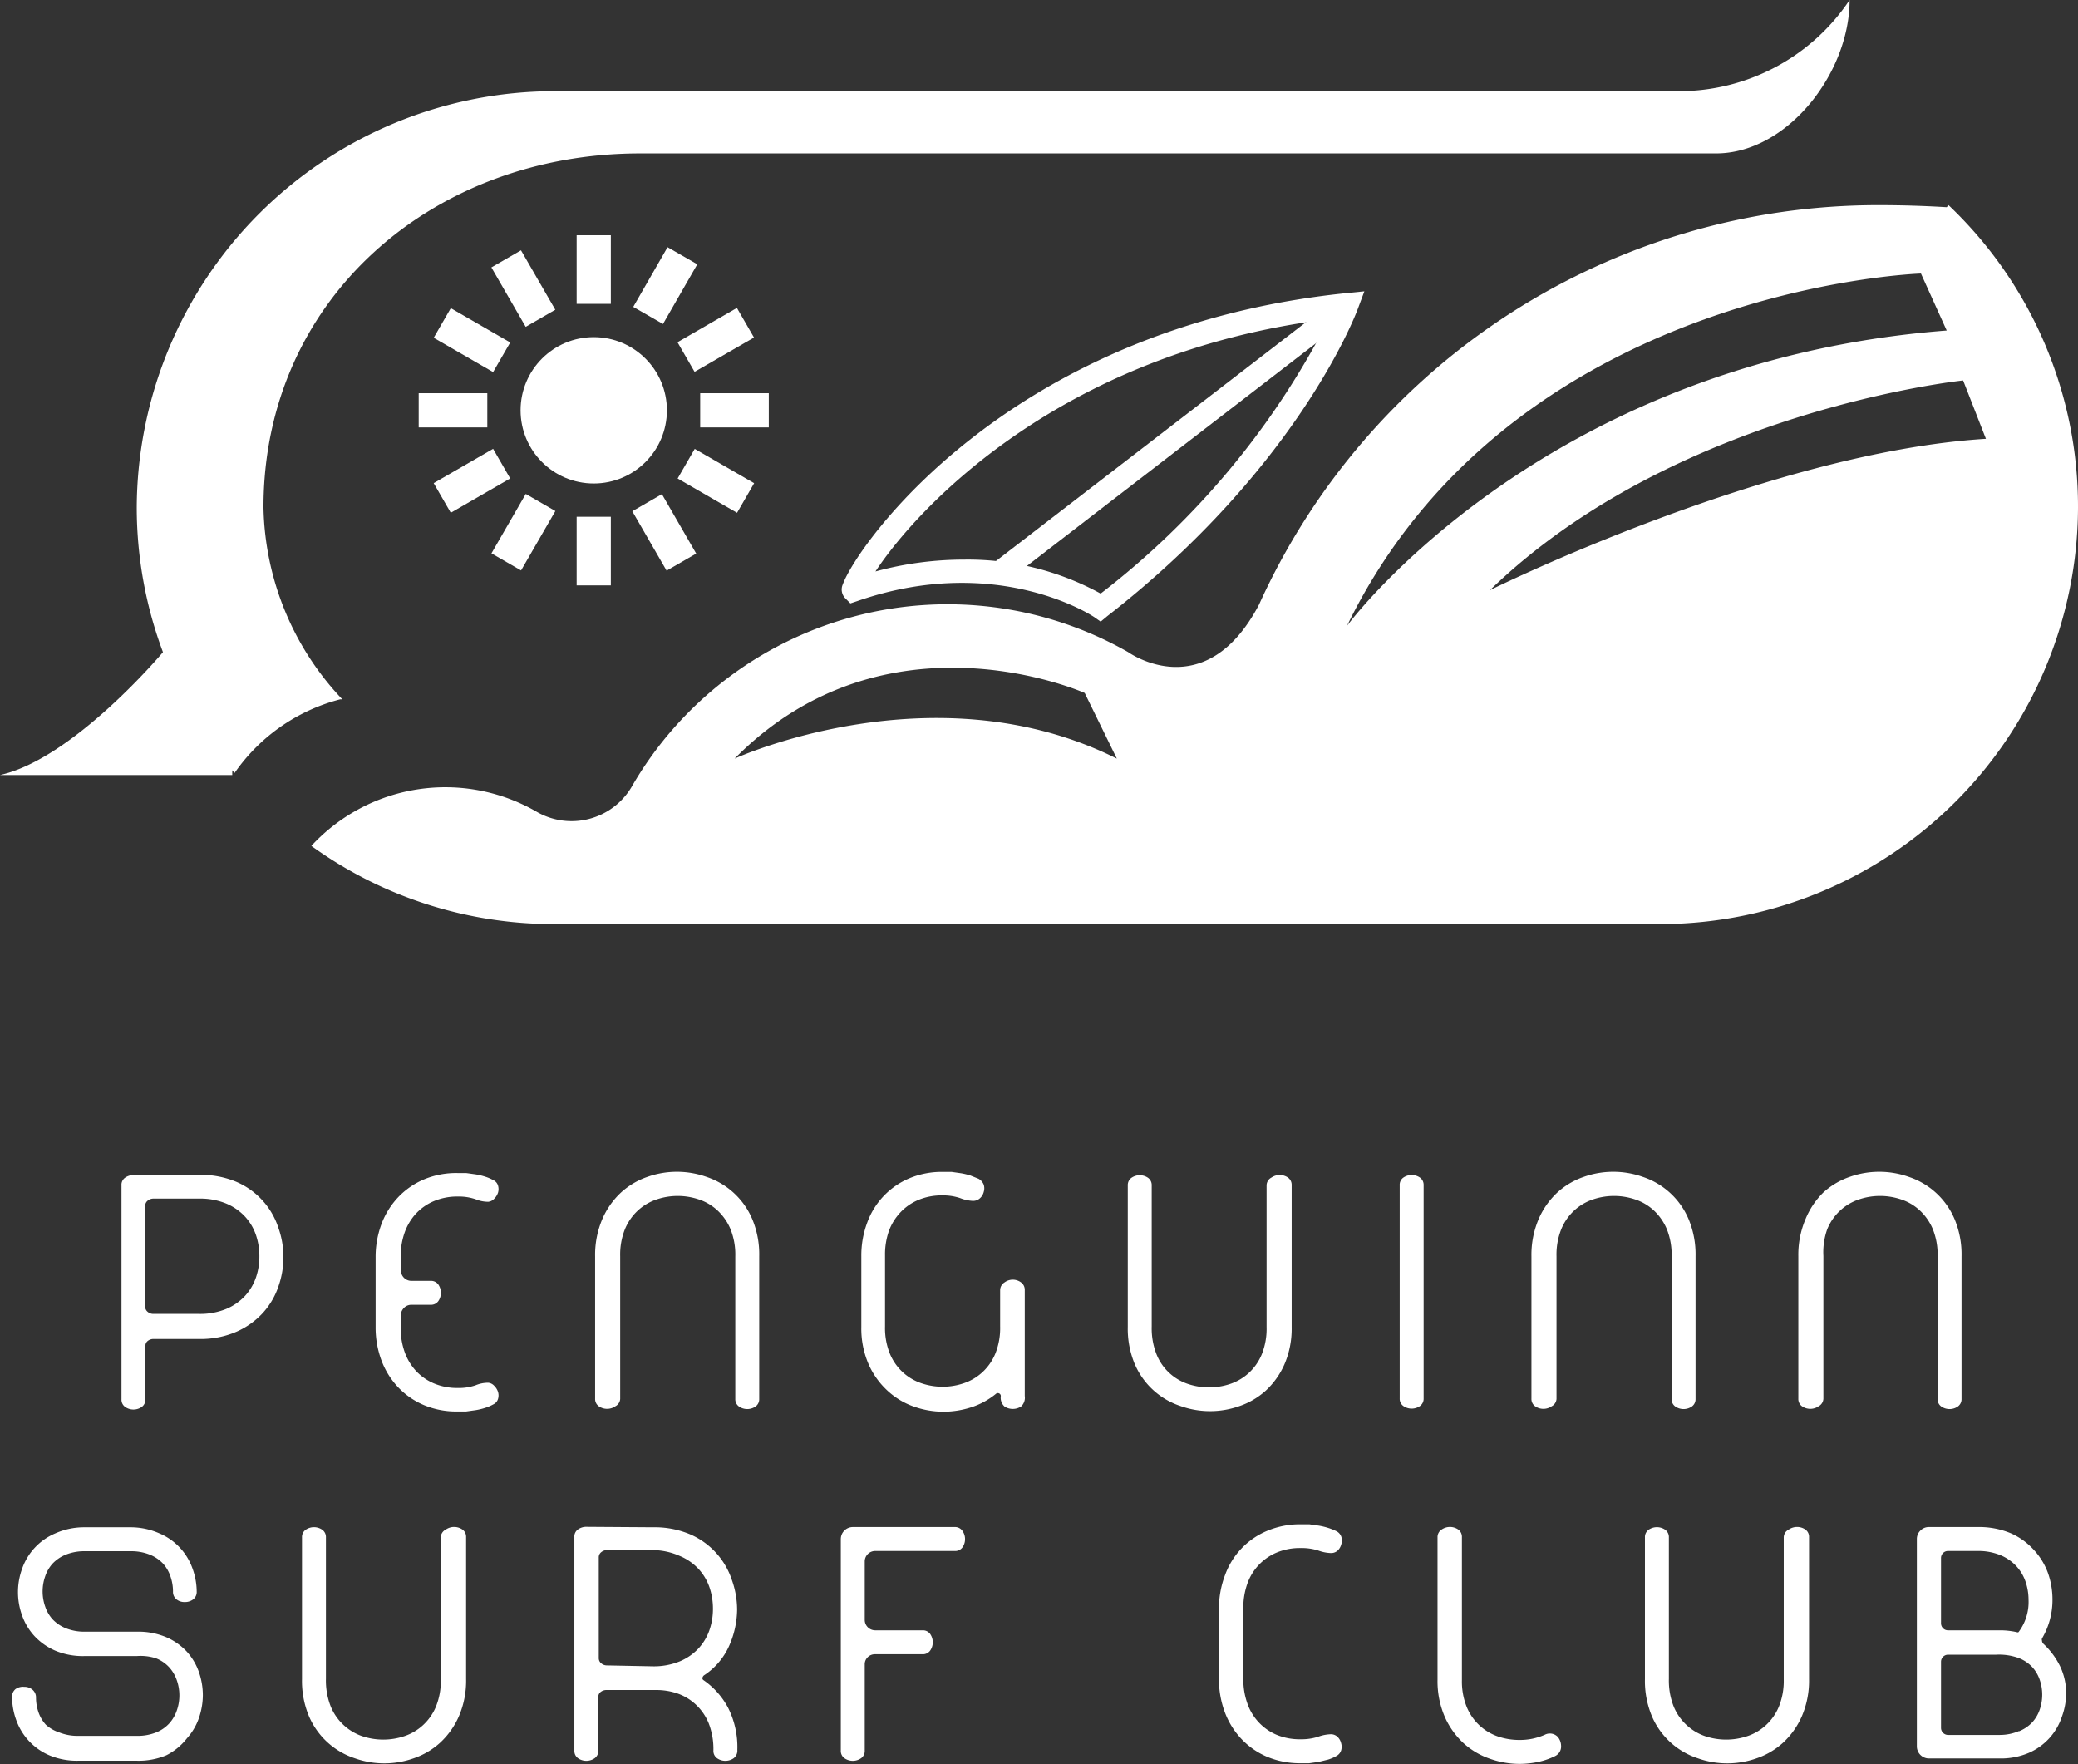 <svg xmlns="http://www.w3.org/2000/svg" viewBox="0 0 91.17 77.39"><rect x="0" y="0" width="91.17" height="77.39" fill="#333333" stroke="none"/><defs><style>.cls-1{fill:#fff;}</style></defs><title>Asset 16</title><g id="Layer_2" data-name="Layer 2"><g id="Layer_1-2" data-name="Layer 1"><circle class="cls-1" cx="26.05" cy="18" r="3.21"/><path class="cls-1" d="M48.29,27.27l-.3-.21s-4.21-2.83-10.38-.69h0l-.3.1-.23-.23a.55.55,0,0,1-.1-.61c.61-1.69,7.26-11.25,22.08-12.77l.8-.08-.28.75c-.1.28-2.65,7-11,13.5Zm-6-2.72a12.12,12.12,0,0,1,6,1.49A35.61,35.61,0,0,0,58.3,14C46.43,15.47,40.16,22.4,38.41,25.07A14.77,14.77,0,0,1,42.26,24.55Z"/><rect class="cls-1" x="41.81" y="18.76" width="19.31" height="1" transform="translate(-1.06 35.41) rotate(-37.61)"/><rect class="cls-1" x="30.72" y="17.25" width="3.01" height="1.5"/><rect class="cls-1" x="30.65" y="19.59" width="1.5" height="3.01" transform="translate(-2.56 37.74) rotate(-60)"/><rect class="cls-1" x="28.39" y="21.85" width="1.5" height="3.01" transform="translate(-7.77 17.7) rotate(-30)"/><rect class="cls-1" x="25.3" y="22.67" width="1.5" height="3.01"/><rect class="cls-1" x="21.46" y="22.6" width="3.01" height="1.5" transform="translate(-8.74 31.56) rotate(-60)"/><rect class="cls-1" x="19.2" y="20.34" width="3.01" height="1.5" transform="translate(-7.77 13.18) rotate(-30)"/><rect class="cls-1" x="18.37" y="17.25" width="3.01" height="1.5"/><rect class="cls-1" x="19.95" y="13.41" width="1.5" height="3.01" transform="translate(-2.56 25.39) rotate(-60)"/><rect class="cls-1" x="22.21" y="11.15" width="1.5" height="3.01" transform="translate(-3.25 13.18) rotate(-30)"/><rect class="cls-1" x="25.3" y="10.32" width="1.5" height="3.01"/><rect class="cls-1" x="27.64" y="11.9" width="3.01" height="1.5" transform="matrix(0.5, -0.87, 0.87, 0.5, 3.61, 31.56)"/><rect class="cls-1" x="29.9" y="14.16" width="3.01" height="1.5" transform="translate(-3.25 17.7) rotate(-30)"/><path class="cls-1" d="M85.49,9l-.08.09Q83.93,9,82.41,9A29.81,29.81,0,0,0,55.24,26.52c-2.37,4.51-5.74,2.09-5.74,2.09h0a16,16,0,0,0-21.8,5.93h0a3.06,3.06,0,0,1-4.14,1.08h0a8,8,0,0,0-9.9,1.49h0A18.16,18.16,0,0,0,24.3,40.54H72.89A18.34,18.34,0,0,0,91.17,22.26h0A18.24,18.24,0,0,0,85.49,9ZM32.23,33.28c6.68-6.76,15.36-2.88,15.36-2.88L49,33.28C41,29.27,32.23,33.28,32.23,33.28Zm26.88-5.85C66.37,12.57,84.28,12,84.28,12l1.13,2.5C67.63,15.87,59.11,27.44,59.11,27.44Zm6.26-1.54c8.14-7.89,20.76-9.2,20.76-9.2l1,2.56C77.58,19.84,65.37,25.89,65.37,25.89Z"/><path class="cls-1" d="M73.64,4H24.3A18.34,18.34,0,0,0,6,22.26H6a18.12,18.12,0,0,0,1.15,6.35h0S3.24,33.28,0,34H10.19l0-.21.1.12-.06.09a8.11,8.11,0,0,1,4.69-3.32l.1,0a12.57,12.57,0,0,1-3.46-8.42c0-9.13,7.4-15.53,16.53-15.53h47.2c3.11,0,5.86-3.51,5.86-6.73A9,9,0,0,1,73.64,4Z"/><path class="cls-1" d="M8.74,51.54a4,4,0,0,1,1.64.31,3.31,3.31,0,0,1,1.83,2,3.86,3.86,0,0,1,0,2.6,3.3,3.3,0,0,1-.68,1.15,3.47,3.47,0,0,1-1.15.82,3.93,3.93,0,0,1-1.64.32h-2a.4.4,0,0,0-.25.08.27.27,0,0,0-.11.23v2.34a.39.39,0,0,1-.16.33.64.64,0,0,1-.73,0,.39.39,0,0,1-.16-.33V52a.38.38,0,0,1,.15-.33.63.63,0,0,1,.34-.12Zm0,6.1a3,3,0,0,0,1.19-.22,2.38,2.38,0,0,0,.82-.57,2.3,2.3,0,0,0,.48-.81,2.84,2.84,0,0,0,.15-.93,2.9,2.9,0,0,0-.15-.93,2.28,2.28,0,0,0-.48-.81,2.39,2.39,0,0,0-.82-.57,3,3,0,0,0-1.19-.22h-2a.4.4,0,0,0-.26.09.29.29,0,0,0-.11.23v4.42a.29.29,0,0,0,.11.23.38.38,0,0,0,.25.09Z"/><path class="cls-1" d="M17.59,55.73a.46.46,0,0,0,.46.46h.85a.39.39,0,0,1,.33.16.64.64,0,0,1,0,.73.39.39,0,0,1-.33.16h-.85a.45.45,0,0,0-.33.14.51.51,0,0,0-.14.38v.48a3.11,3.11,0,0,0,.17,1.06,2.42,2.42,0,0,0,.5.84,2.31,2.31,0,0,0,.79.55,2.64,2.64,0,0,0,1.06.2,2.26,2.26,0,0,0,.77-.12,1.42,1.42,0,0,1,.55-.11.41.41,0,0,1,.26.13.68.68,0,0,1,.17.27.54.54,0,0,1,0,.31.38.38,0,0,1-.21.24,1.86,1.86,0,0,1-.35.15,2.9,2.9,0,0,1-.41.1l-.43.06-.38,0a3.66,3.66,0,0,1-1.47-.28,3.36,3.36,0,0,1-1.13-.78,3.48,3.48,0,0,1-.73-1.17,4.11,4.11,0,0,1-.26-1.47V55.16a4.11,4.11,0,0,1,.26-1.47,3.48,3.48,0,0,1,.73-1.17,3.36,3.36,0,0,1,1.13-.78,3.67,3.67,0,0,1,1.47-.28l.38,0,.43.06a2.9,2.9,0,0,1,.41.1,1.86,1.86,0,0,1,.35.15.38.38,0,0,1,.21.24.54.54,0,0,1,0,.31.68.68,0,0,1-.17.27.41.41,0,0,1-.26.13,1.44,1.44,0,0,1-.55-.11,2.26,2.26,0,0,0-.77-.12,2.64,2.64,0,0,0-1.06.2,2.31,2.31,0,0,0-.79.55,2.42,2.42,0,0,0-.5.84,3.11,3.11,0,0,0-.17,1.06Z"/><path class="cls-1" d="M27,61.69a.64.64,0,0,1-.73,0,.39.39,0,0,1-.16-.33V55.11a4,4,0,0,1,.32-1.64,3.47,3.47,0,0,1,.82-1.16,3.31,3.31,0,0,1,1.15-.68,3.87,3.87,0,0,1,2.6,0,3.31,3.31,0,0,1,2,1.84,4,4,0,0,1,.31,1.64v6.26a.39.39,0,0,1-.16.33.64.64,0,0,1-.73,0,.39.39,0,0,1-.16-.33V55.12a3,3,0,0,0-.21-1.2,2.39,2.39,0,0,0-.57-.82,2.23,2.23,0,0,0-.81-.48,2.89,2.89,0,0,0-1.87,0,2.28,2.28,0,0,0-.81.48,2.31,2.31,0,0,0-.57.82,3,3,0,0,0-.21,1.19v6.26A.39.39,0,0,1,27,61.69Z"/><path class="cls-1" d="M44.07,56.26a.61.61,0,0,1,.73,0,.4.4,0,0,1,.16.34v4.64a.52.52,0,0,1-.16.46.67.67,0,0,1-.73,0,.52.52,0,0,1-.16-.46.13.13,0,0,0-.22-.09,3.32,3.32,0,0,1-1.09.59,4,4,0,0,1-1.22.19,3.91,3.91,0,0,1-1.3-.23A3.31,3.31,0,0,1,38.93,61a3.48,3.48,0,0,1-.82-1.15,3.93,3.93,0,0,1-.32-1.64V55.1a4.12,4.12,0,0,1,.26-1.47,3.34,3.34,0,0,1,1.85-1.94,3.67,3.67,0,0,1,1.47-.28l.38,0,.42.06a3,3,0,0,1,.41.1l.35.14a.51.51,0,0,1,.23.26.53.53,0,0,1,0,.32.55.55,0,0,1-.16.27.44.44,0,0,1-.32.12,1.72,1.72,0,0,1-.55-.12,2.35,2.35,0,0,0-.78-.12,2.65,2.65,0,0,0-1.06.2,2.31,2.31,0,0,0-.79.55A2.41,2.41,0,0,0,39,54a3.12,3.12,0,0,0-.17,1.06v3.13a3,3,0,0,0,.21,1.19,2.31,2.31,0,0,0,.57.82,2.28,2.28,0,0,0,.81.48,2.89,2.89,0,0,0,1.87,0,2.28,2.28,0,0,0,.81-.48,2.31,2.31,0,0,0,.57-.82,3,3,0,0,0,.21-1.19V56.6A.4.4,0,0,1,44.07,56.26Z"/><path class="cls-1" d="M55.78,51.66a.64.64,0,0,1,.73,0,.39.39,0,0,1,.16.33v6.23a3.94,3.94,0,0,1-.32,1.64A3.48,3.48,0,0,1,55.54,61a3.3,3.3,0,0,1-1.15.68,3.86,3.86,0,0,1-2.6,0,3.31,3.31,0,0,1-2-1.83,4,4,0,0,1-.31-1.64V52a.39.39,0,0,1,.16-.33.64.64,0,0,1,.73,0,.39.39,0,0,1,.16.33V58.2a3.1,3.1,0,0,0,.21,1.21,2.25,2.25,0,0,0,1.37,1.3,2.91,2.91,0,0,0,1.87,0,2.28,2.28,0,0,0,.81-.48,2.3,2.3,0,0,0,.57-.82,3,3,0,0,0,.21-1.19V52A.39.39,0,0,1,55.78,51.66Z"/><path class="cls-1" d="M61.57,51.66a.64.64,0,0,1,.73,0,.39.39,0,0,1,.16.33v9.36a.39.39,0,0,1-.16.33.64.64,0,0,1-.73,0,.39.39,0,0,1-.16-.33V52A.39.39,0,0,1,61.57,51.66Z"/><path class="cls-1" d="M68.08,61.69a.64.64,0,0,1-.73,0,.39.39,0,0,1-.16-.33V55.11a4,4,0,0,1,.32-1.64,3.47,3.47,0,0,1,.82-1.16,3.31,3.31,0,0,1,1.15-.68,3.87,3.87,0,0,1,2.6,0,3.31,3.31,0,0,1,2,1.84,4,4,0,0,1,.31,1.64v6.26a.39.39,0,0,1-.16.33.64.64,0,0,1-.73,0,.39.39,0,0,1-.16-.33V55.12a3,3,0,0,0-.21-1.2,2.39,2.39,0,0,0-.57-.82,2.23,2.23,0,0,0-.81-.48,2.89,2.89,0,0,0-1.87,0,2.28,2.28,0,0,0-.81.48,2.31,2.31,0,0,0-.57.82,3,3,0,0,0-.21,1.19v6.26A.39.39,0,0,1,68.08,61.69Z"/><path class="cls-1" d="M79.79,61.69a.64.64,0,0,1-.73,0,.39.39,0,0,1-.16-.33V55.11a4,4,0,0,1,.32-1.64A3.47,3.47,0,0,1,80,52.31a3.31,3.31,0,0,1,1.15-.68,3.87,3.87,0,0,1,2.6,0,3.31,3.31,0,0,1,2,1.84,4,4,0,0,1,.31,1.64v6.26a.39.39,0,0,1-.16.33.64.64,0,0,1-.73,0,.39.39,0,0,1-.16-.33V55.12a3,3,0,0,0-.21-1.2,2.39,2.39,0,0,0-.57-.82,2.23,2.23,0,0,0-.81-.48,2.89,2.89,0,0,0-1.87,0,2.28,2.28,0,0,0-.81.48,2.31,2.31,0,0,0-.57.82A3,3,0,0,0,80,55.1v6.26A.39.39,0,0,1,79.79,61.69Z"/><path class="cls-1" d="M1.68,75.09a1.58,1.58,0,0,0,.33.57A1.63,1.63,0,0,0,2.6,76a2.18,2.18,0,0,0,.84.15H6A2.18,2.18,0,0,0,6.85,76a1.58,1.58,0,0,0,.58-.4,1.64,1.64,0,0,0,.33-.57,2,2,0,0,0,.11-.66,2,2,0,0,0-.11-.65,1.65,1.65,0,0,0-.33-.57,1.58,1.58,0,0,0-.58-.4A2.18,2.18,0,0,0,6,72.65H3.7a3.12,3.12,0,0,1-1.28-.24,2.72,2.72,0,0,1-.91-.64,2.63,2.63,0,0,1-.54-.9,3,3,0,0,1,0-2.05,2.62,2.62,0,0,1,1.45-1.55A3.12,3.12,0,0,1,3.7,67h2A3.12,3.12,0,0,1,7,67.27a2.62,2.62,0,0,1,1.45,1.55,3,3,0,0,1,.18,1,.41.41,0,0,1-.15.34.59.59,0,0,1-.37.12.56.56,0,0,1-.37-.12.42.42,0,0,1-.15-.34,2,2,0,0,0-.11-.66,1.58,1.58,0,0,0-.33-.57,1.63,1.63,0,0,0-.58-.39,2.18,2.18,0,0,0-.84-.15h-2a2.18,2.18,0,0,0-.84.15,1.64,1.64,0,0,0-.58.39,1.57,1.57,0,0,0-.33.57,2,2,0,0,0,0,1.31,1.58,1.58,0,0,0,.33.57,1.64,1.64,0,0,0,.58.39,2.18,2.18,0,0,0,.84.15H6a3.15,3.15,0,0,1,1.29.24,2.67,2.67,0,0,1,.91.64,2.61,2.61,0,0,1,.53.9,3.1,3.1,0,0,1,.17,1,3.13,3.13,0,0,1-.17,1,2.61,2.61,0,0,1-.53.9A2.67,2.67,0,0,1,7.3,77,3.15,3.15,0,0,1,6,77.24H3.44A3.12,3.12,0,0,1,2.16,77,2.64,2.64,0,0,1,.71,75.45a3,3,0,0,1-.18-1,.43.43,0,0,1,.15-.35A.56.56,0,0,1,1.06,74a.54.54,0,0,1,.37.13.44.44,0,0,1,.15.35A2,2,0,0,0,1.68,75.09Z"/><path class="cls-1" d="M19.56,67.1a.64.64,0,0,1,.73,0,.39.39,0,0,1,.16.33v6.23a3.94,3.94,0,0,1-.32,1.64,3.48,3.48,0,0,1-.82,1.15,3.31,3.31,0,0,1-1.15.68,3.86,3.86,0,0,1-2.6,0,3.31,3.31,0,0,1-2-1.83,4,4,0,0,1-.31-1.64V67.44a.39.39,0,0,1,.16-.33.64.64,0,0,1,.73,0,.39.39,0,0,1,.16.33v6.21a3.1,3.1,0,0,0,.21,1.21,2.3,2.3,0,0,0,.57.82,2.28,2.28,0,0,0,.8.48,2.91,2.91,0,0,0,1.87,0,2.26,2.26,0,0,0,.81-.48,2.3,2.3,0,0,0,.57-.82,3,3,0,0,0,.21-1.18V67.44A.39.39,0,0,1,19.56,67.1Z"/><path class="cls-1" d="M28.64,67a4,4,0,0,1,1.64.31,3.31,3.31,0,0,1,1.83,2,3.9,3.9,0,0,1,.23,1.3A4,4,0,0,1,32,72.18a3,3,0,0,1-1.09,1.3.19.19,0,0,0-.09.12.1.1,0,0,0,.05.11,3.42,3.42,0,0,1,1.07,1.2,3.83,3.83,0,0,1,.41,1.86.42.42,0,0,1-.16.36.64.64,0,0,1-.73,0,.39.39,0,0,1-.16-.33,3.1,3.1,0,0,0-.21-1.21,2.31,2.31,0,0,0-.57-.82,2.28,2.28,0,0,0-.8-.48,2.84,2.84,0,0,0-.93-.15H26.61a.4.4,0,0,0-.25.08.27.27,0,0,0-.11.23V76.8a.39.39,0,0,1-.16.33.64.64,0,0,1-.73,0,.39.39,0,0,1-.16-.33V67.43a.38.38,0,0,1,.15-.33.63.63,0,0,1,.34-.12Zm0,6.1a3,3,0,0,0,1.19-.22,2.38,2.38,0,0,0,.82-.57,2.29,2.29,0,0,0,.48-.81,2.84,2.84,0,0,0,.15-.93,2.9,2.9,0,0,0-.15-.93,2.28,2.28,0,0,0-.48-.81,2.38,2.38,0,0,0-.82-.57A3,3,0,0,0,28.64,68h-2a.4.4,0,0,0-.26.09.29.29,0,0,0-.11.23v4.42a.29.29,0,0,0,.11.23.38.38,0,0,0,.25.09Z"/><path class="cls-1" d="M40.81,71.68a.64.64,0,0,1,0,.73.39.39,0,0,1-.33.16H38.39a.44.44,0,0,0-.32.13.43.43,0,0,0-.13.32V76.8a.39.39,0,0,1-.16.33.64.64,0,0,1-.73,0,.39.39,0,0,1-.16-.33V67.52a.53.53,0,0,1,.53-.53h4.47a.39.39,0,0,1,.33.16.61.61,0,0,1,.12.37.61.61,0,0,1-.12.37.39.39,0,0,1-.33.15H38.39a.46.46,0,0,0-.45.45v2.58a.46.46,0,0,0,.45.45h2.09A.39.39,0,0,1,40.81,71.68Z"/><path class="cls-1" d="M53.75,69.09a3.32,3.32,0,0,1,1.86-1.94,3.71,3.71,0,0,1,1.47-.28l.37,0,.42.06a3.16,3.16,0,0,1,.41.1,2.58,2.58,0,0,1,.35.14.43.43,0,0,1,.22.25.56.56,0,0,1,0,.32.58.58,0,0,1-.15.27.42.42,0,0,1-.31.12,1.76,1.76,0,0,1-.55-.11,2.42,2.42,0,0,0-.77-.11,2.65,2.65,0,0,0-1.06.2,2.31,2.31,0,0,0-1.29,1.38,3.12,3.12,0,0,0-.17,1.06v3.1a3.12,3.12,0,0,0,.17,1.06A2.31,2.31,0,0,0,56,76.1a2.65,2.65,0,0,0,1.06.2,2.4,2.4,0,0,0,.77-.11,1.77,1.77,0,0,1,.55-.11.42.42,0,0,1,.31.12.57.57,0,0,1,.15.27.56.56,0,0,1,0,.32.43.43,0,0,1-.22.25,1.81,1.81,0,0,1-.35.15l-.41.1-.42.06-.37,0a3.72,3.72,0,0,1-1.47-.28,3.36,3.36,0,0,1-1.13-.78,3.48,3.48,0,0,1-.73-1.17,4.11,4.11,0,0,1-.26-1.47v-3.1A4.12,4.12,0,0,1,53.75,69.09Z"/><path class="cls-1" d="M63.25,67.1a.64.64,0,0,1,.73,0,.39.39,0,0,1,.16.33V73.7a3,3,0,0,0,.21,1.18,2.3,2.3,0,0,0,.57.82,2.27,2.27,0,0,0,.81.48,2.9,2.9,0,0,0,.93.15,2.69,2.69,0,0,0,1.12-.23.48.48,0,0,1,.57.1.63.63,0,0,1,.14.37.47.47,0,0,1-.06.28.49.49,0,0,1-.21.19,3.16,3.16,0,0,1-.77.26,4.08,4.08,0,0,1-.79.08,3.92,3.92,0,0,1-1.3-.23,3.31,3.31,0,0,1-1.15-.68,3.48,3.48,0,0,1-.82-1.15,3.93,3.93,0,0,1-.32-1.64V67.44A.39.39,0,0,1,63.25,67.1Z"/><path class="cls-1" d="M78.48,67.1a.64.64,0,0,1,.73,0,.39.39,0,0,1,.16.33v6.23a3.94,3.94,0,0,1-.32,1.64,3.48,3.48,0,0,1-.82,1.15,3.31,3.31,0,0,1-1.15.68,3.86,3.86,0,0,1-2.6,0,3.31,3.31,0,0,1-2-1.83,4,4,0,0,1-.31-1.64V67.44a.39.39,0,0,1,.16-.33.64.64,0,0,1,.73,0,.39.39,0,0,1,.16.33v6.21a3.1,3.1,0,0,0,.21,1.21,2.3,2.3,0,0,0,.57.82,2.28,2.28,0,0,0,.8.48,2.91,2.91,0,0,0,1.87,0,2.26,2.26,0,0,0,.81-.48,2.3,2.3,0,0,0,.57-.82,3,3,0,0,0,.21-1.18V67.44A.39.39,0,0,1,78.48,67.1Z"/><path class="cls-1" d="M84.26,67.14a.51.51,0,0,1,.37-.15h2.15a3.58,3.58,0,0,1,1.46.28,3,3,0,0,1,1,.73,3,3,0,0,1,.61,1,3.49,3.49,0,0,1,.2,1.15,3.33,3.33,0,0,1-.46,1.73.13.13,0,0,0,0,.09.2.2,0,0,0,.06.14,3.35,3.35,0,0,1,.74,1,2.73,2.73,0,0,1,.26,1.18,3,3,0,0,1-.18,1A2.63,2.63,0,0,1,89,76.9a3.12,3.12,0,0,1-1.28.24H84.63a.53.53,0,0,1-.53-.53v-9.1A.51.51,0,0,1,84.26,67.14Zm4.22,4.46a.1.1,0,0,0,.08,0A2.19,2.19,0,0,0,89,70.18a2.46,2.46,0,0,0-.13-.79,1.91,1.91,0,0,0-.41-.69,2,2,0,0,0-.7-.48,2.55,2.55,0,0,0-1-.18H85.47a.3.3,0,0,0-.22.09.31.31,0,0,0-.09.23V71.2a.31.31,0,0,0,.09.23.3.3,0,0,0,.22.09h2.28A3.36,3.36,0,0,1,88.48,71.6Zm.1,4.35a1.63,1.63,0,0,0,.58-.39,1.59,1.59,0,0,0,.33-.56,2,2,0,0,0,.11-.66,2,2,0,0,0-.11-.65,1.59,1.59,0,0,0-.33-.56,1.63,1.63,0,0,0-.58-.39,2.53,2.53,0,0,0-1-.15H85.47a.31.31,0,0,0-.31.31v2.9a.31.31,0,0,0,.31.31h2.28A2.13,2.13,0,0,0,88.58,75.94Z"/></g></g></svg>